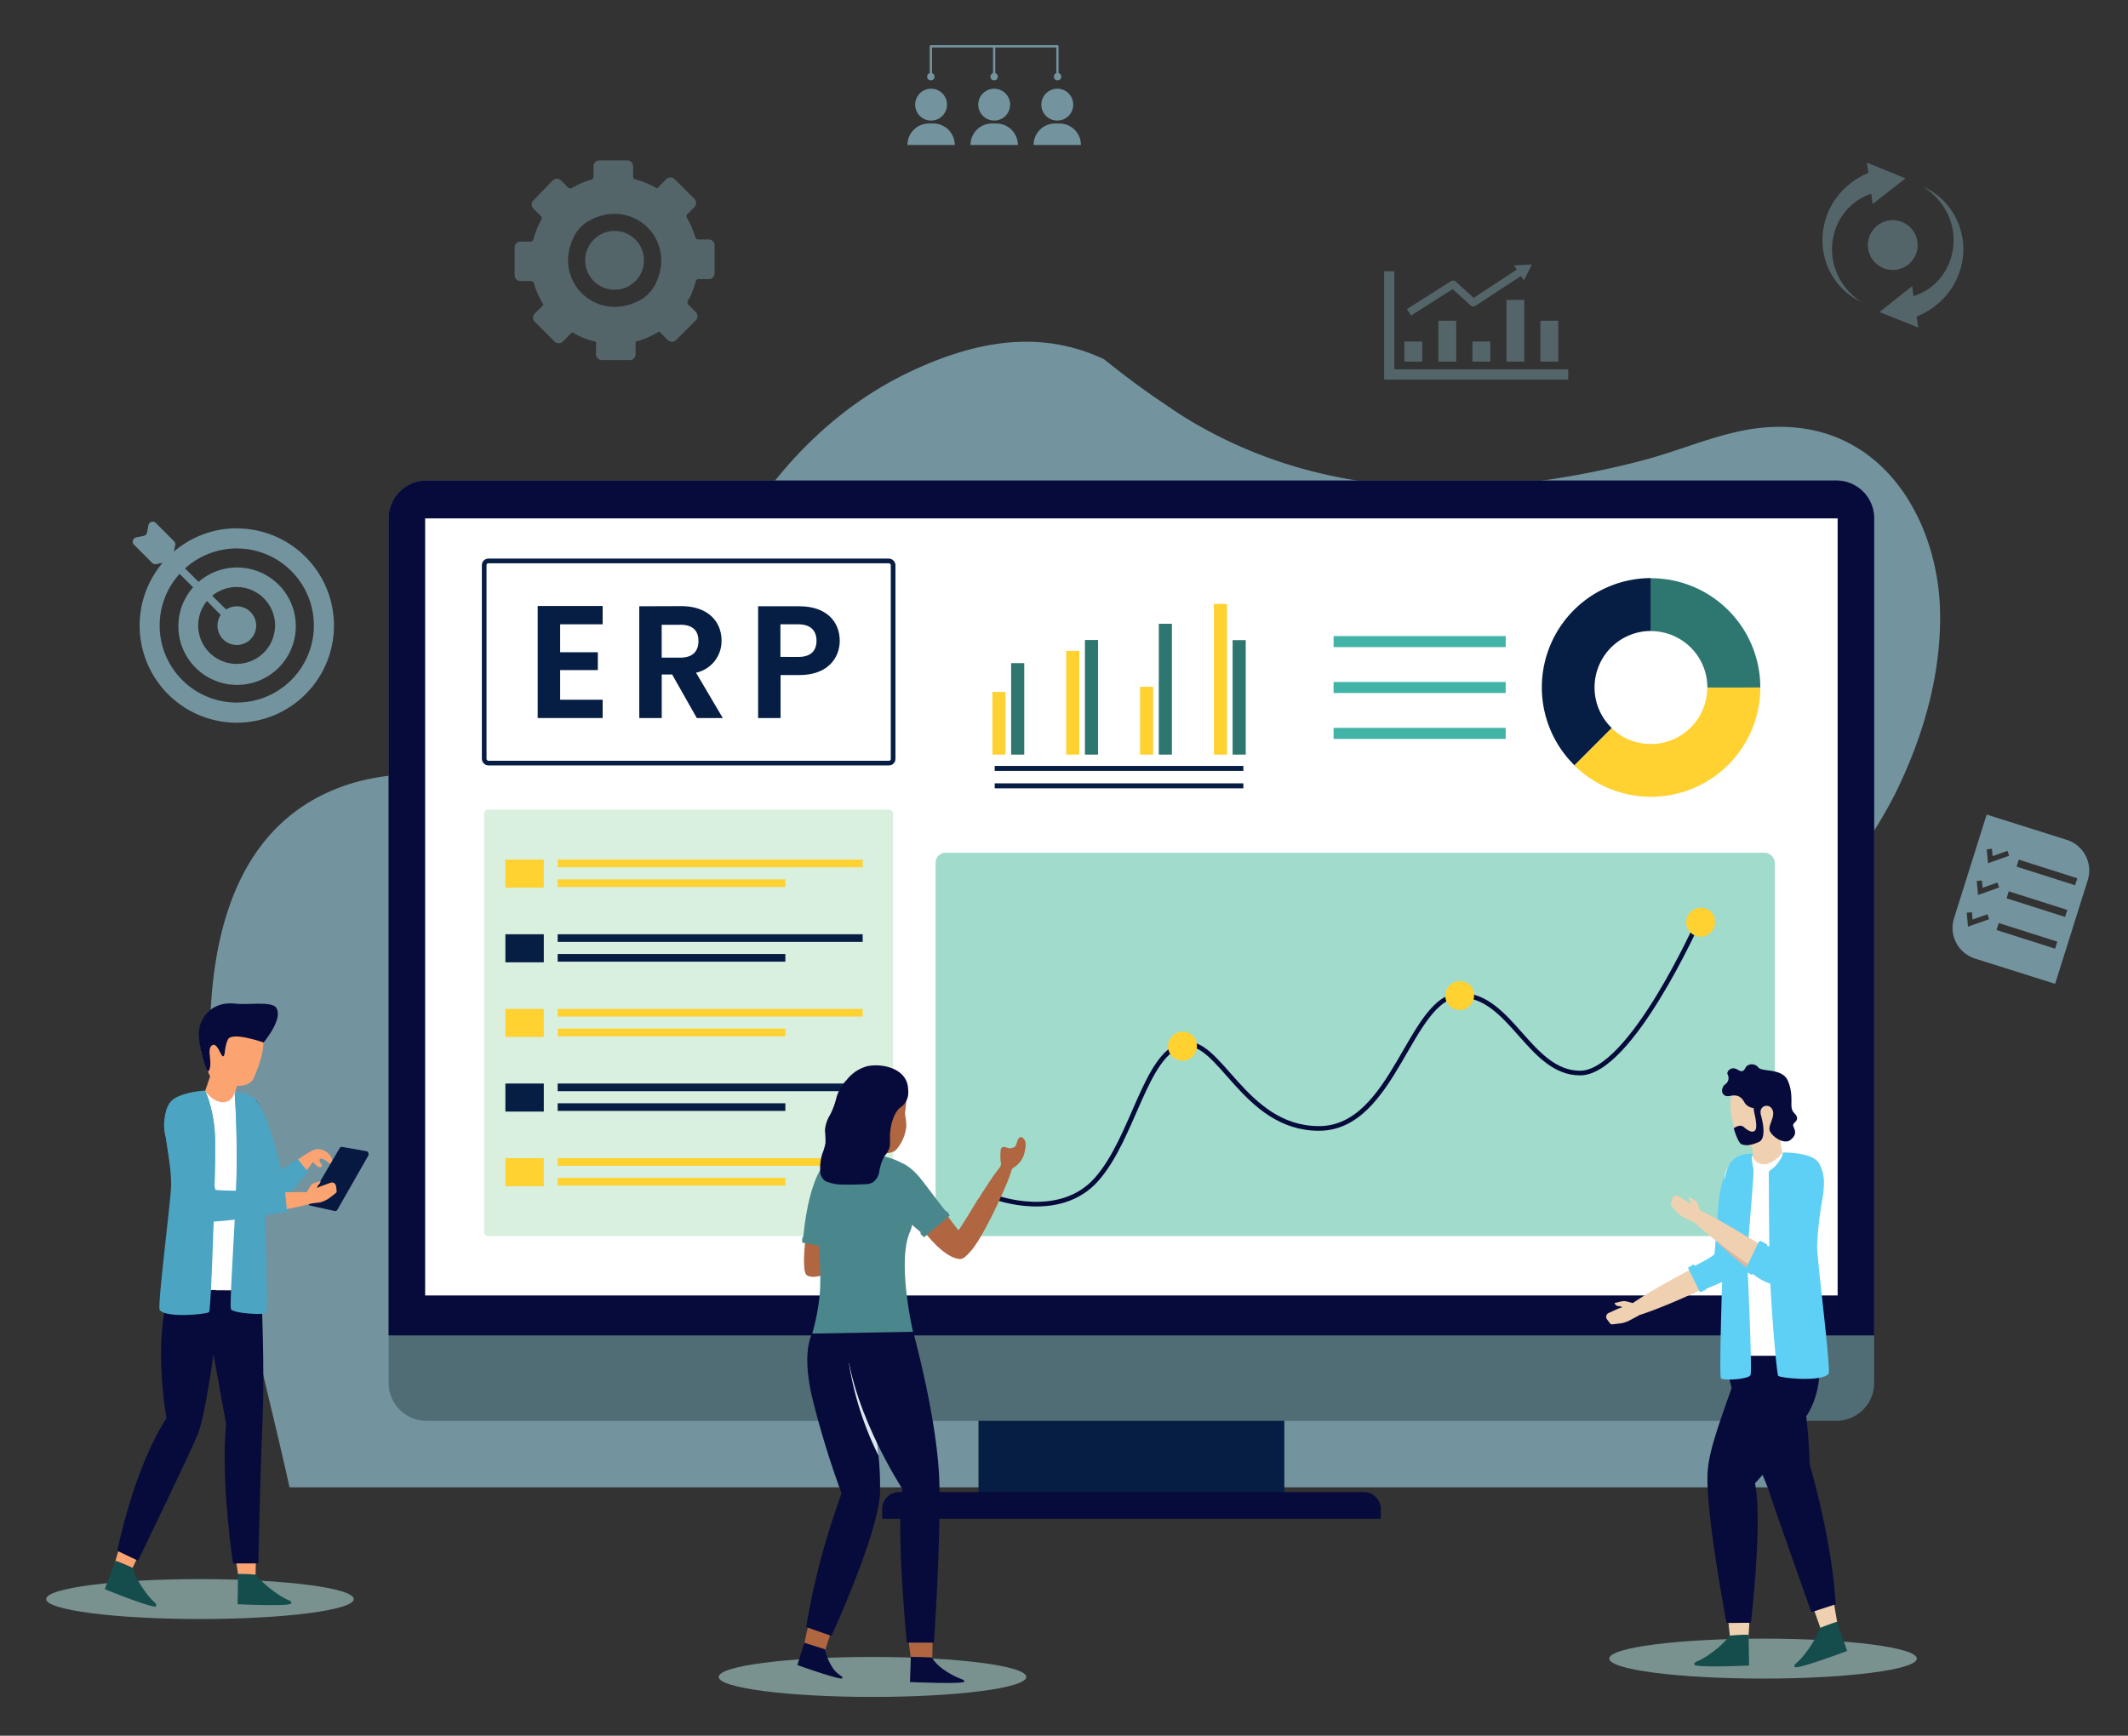 <svg xmlns="http://www.w3.org/2000/svg" xmlns:xlink="http://www.w3.org/1999/xlink" viewBox="0 0 456.64 372.56"><rect x="0" y="0" width="456.64" height="372.56" fill="#333333" stroke="none"/><defs><style>.b0009ebe-be31-4b3a-8f35-62d84ecceb22{isolation:isolate;}.a603171b-a4ce-4e83-9ee6-6ac053afdf70,.f7cd5108-ac86-42e2-ba1f-a096de9c4920{fill:#a8e3f7;}.a603171b-a4ce-4e83-9ee6-6ac053afdf70,.aa1e4604-1b17-4f6e-a9d5-0e3b3290f281{opacity:0.55;}.ae915fc6-7014-4f75-a3d7-856c6de8d988{fill:#b5e3df;opacity:0.54;}.aa215b86-3ab1-4cdf-814a-1fb9841ef433,.ae915fc6-7014-4f75-a3d7-856c6de8d988{mix-blend-mode:multiply;}.e8dec7c6-6766-475a-97ab-19e8cc1f0506{fill:#fca372;}.ab04c473-9dc0-4d5f-ab5a-80994e14859f{fill:#e0b59d;}.bdcf31bb-f7f7-41d0-bcce-86a60b4e2643{fill:url(#b92e5289-a0dc-45dc-9722-99c450697f50);}.eac6fbf1-3d38-433d-a1c2-61637e5d7203{fill:#4aa4c2;}.ae3c925e-9ff1-409e-8f72-593760d168a0{fill:#070b3b;}.e4335879-4153-45d6-b394-86da5893d1e1{fill:#144d4c;}.a1f8ed83-45f5-411f-bcb6-55e5d3cfc1d4{fill:#fff;}.b9f4b980-eca2-4cf2-8833-8535b9188d5a{fill:#061e43;}.b1f815d8-6202-4c8b-9ca3-d0ba9ae05394{fill:#071841;}.e8f74090-357c-4d3d-8298-3a589d2b620a{opacity:0.51;}.a609f24a-5e6c-4a5b-b53c-4768cb5b55d7{fill:#506c75;}.a07e4090-bc9f-4cb0-997b-dcb07074bd51,.ab2d905f-66c5-4e92-a434-b932eddfec38{fill:none;stroke-miterlimit:10;}.a07e4090-bc9f-4cb0-997b-dcb07074bd51{stroke:#061e43;}.a2142477-58a2-477f-bfbb-5616bcb98cbb{fill:#d8f0dd;}.af2b3d89-0560-4306-9eb7-67eeba6654e9{fill:#a1dbcc;}.ab2d905f-66c5-4e92-a434-b932eddfec38{stroke:#070b3b;}.a4cbad6b-9d5e-4f26-97ba-8bb110987273{fill:#ffd131;}.f2c1957a-f317-49f8-8c18-6523bb1f3870{fill:#2d7770;}.a16e3323-dbda-463c-ae06-f04d267e0c1a{fill:#41b3a7;}.a91d7444-8c49-47dd-a434-87e9734d3c9a{fill:#efd0b1;}.e9484778-bee9-4465-a47f-4b2c1b2d707b{fill:url(#ec28afa6-4c7a-4058-b7a8-424447265c7a);}.af7671dd-f673-479f-82b6-d3948db57db1{fill:#5ecff5;}.e300c14f-0fa3-4682-95e9-be6dd99540b1{fill:#af6641;}.eae27209-0de2-4a93-982d-e9fd31d758ff{fill:#4a878c;}.aa215b86-3ab1-4cdf-814a-1fb9841ef433{fill:#dce8ef;}</style><linearGradient id="b92e5289-a0dc-45dc-9722-99c450697f50" x1="361.67" y1="-827.68" x2="361.67" y2="-797.98" gradientTransform="matrix(-0.37, -0.93, -0.93, 0.37, -580.47, 881.58)" gradientUnits="userSpaceOnUse"><stop offset="0.04" stop-color="#214f95"/><stop offset="1" stop-color="#14408f"/></linearGradient><linearGradient id="ec28afa6-4c7a-4058-b7a8-424447265c7a" x1="77.94" y1="-2495.96" x2="77.94" y2="-2465.7" gradientTransform="translate(2811.88 778.49) rotate(-79.74)" xlink:href="#b92e5289-a0dc-45dc-9722-99c450697f50"/></defs><g class="b0009ebe-be31-4b3a-8f35-62d84ecceb22"><g id="e7646154-9a61-43e8-8da3-c869813531fc" data-name="obj"><path class="a603171b-a4ce-4e83-9ee6-6ac053afdf70" d="M391.44,197.26c-4.18,10.17-4.65,22.43-3.19,33.2,1.43,10.51,4.32,20.74,5.17,31.36a101.55,101.55,0,0,1-1.77,30.36,88.72,88.72,0,0,1-9.84,25.07c-.39.68-.79,1.37-1.2,2H62.13c-2-9.06-4.22-18.08-6.35-27.11-4.35-18.41-8.4-36.87-10.09-55.75-2.21-24.86.21-57.84,28-67.66,14-5,29.51-1,43.58-6,22.35-7.87,30.5-31.76,42.15-50,9-14,20.7-25.78,36-33,13.26-6.27,23.89-7.47,32.92-5.53a39.4,39.4,0,0,1,8.54,2.89c3.83,3.07,7.8,6.09,11.91,8.86,1.82,1.22,3.61,2.49,5.48,3.65a98.23,98.23,0,0,0,20.79,9.66c16.57,5.46,34.28,6.36,51.55,4.46a190.57,190.57,0,0,0,25-4.67c7.45-1.85,14.52-5,22.07-6.57,7.2-1.49,14.89-1.17,21.63,1.92,14,6.4,20.77,22.49,21,37,.24,12.76-3.24,25.39-8.64,36.9C403.05,178.4,395.67,187,391.44,197.26Z"/><path class="ae915fc6-7014-4f75-a3d7-856c6de8d988" d="M75.91,343.23c0,2.36-14.77,4.28-33,4.28s-33-1.92-33-4.28,14.78-4.29,33-4.29S75.91,340.86,75.91,343.23Z"/><ellipse class="ae915fc6-7014-4f75-a3d7-856c6de8d988" cx="187.23" cy="359.94" rx="33" ry="4.29"/><path class="ae915fc6-7014-4f75-a3d7-856c6de8d988" d="M411.33,356c0,2.37-14.78,4.29-33,4.29s-33-1.92-33-4.29,14.77-4.28,33-4.28S411.33,353.63,411.33,356Z"/><path class="e8dec7c6-6766-475a-97ab-19e8cc1f0506" d="M57.27,255.18a1.45,1.45,0,0,1,.49-1c2.29-2,8.23-7.7,9.86-6.94,1.81.84-7.31,10.43-8.35,10.19S57,257.27,57.27,255.18Z"/><path class="e8dec7c6-6766-475a-97ab-19e8cc1f0506" d="M65.46,248s1.82-1.7,3.34-1.28a3.33,3.33,0,0,1,2.42,2c.15.5-.09,1.37-.41,1.06s-2.07-1.63-2.24-.88,1,1.06.31,1.58-2.45-2-2.45-2Z"/><path class="ab04c473-9dc0-4d5f-ab5a-80994e14859f" d="M49.2,235.86a2.84,2.84,0,0,0-.61,3c1.58,4.62,7.15,20,10.64,19.1,4.11-1.08-1.64-14.45-3.8-18.11C53.64,236.77,51.09,234,49.2,235.86Z"/><path class="bdcf31bb-f7f7-41d0-bcce-86a60b4e2643" d="M47.11,240.83l.66,1.28L53.36,253l2.49-1.31,0,0,3.91-2A62.05,62.05,0,0,0,57.45,242c-1.1-3.17-1.72-5.45-2.84-6-.06,0-3.53-1.23-3.58-1.24a3.33,3.33,0,0,0-.44-.19l-1.26,2.28Z"/><path class="eac6fbf1-3d38-433d-a1c2-61637e5d7203" d="M66.14,251.57s-.87,1.11-2.19,2.53a28.6,28.6,0,0,1-5.5,4.79c-1.5.91-3,1.39-4.11.92-2.1-.85-3.84-7.37-3.84-7.37l4.67-15.79s2.06,1.25,5.17,14.48l3.51-2.36Z"/><path class="eac6fbf1-3d38-433d-a1c2-61637e5d7203" d="M64,254.1a28.6,28.6,0,0,1-5.5,4.79L56,258.73s-2-5.61-2-5.81,2.71-8.8,2.71-8.8.13,11.62,2,11.71C61.37,256,63,254.61,64,254.1Z"/><path class="e8dec7c6-6766-475a-97ab-19e8cc1f0506" d="M43.09,222.61c-.74,2.87,2,8.42,2,8.42l-1,2.94-.65,2.81,4,3.5L49.94,236l.94-2.95s2.81.31,3.65-1.82,4.72-10.44-1.3-13.12S43.83,219.74,43.09,222.61Z"/><path class="ae3c925e-9ff1-409e-8f72-593760d168a0" d="M56.57,223.77s-6.87-2.46-7.69-.61-.49,3.5-1,3.57-1.26-3.23-2.44-2.31.37,3.79-.68,5.51c-.39.63-2.57-6.15-2-9.14s3.19-6,8-5.34c1.82.26,7.31-.53,8.39.7C60.87,218.16,57.51,222.59,56.57,223.77Z"/><path class="ab04c473-9dc0-4d5f-ab5a-80994e14859f" d="M41.52,276.17a4.17,4.17,0,0,0-5,3.31,27.93,27.93,0,0,0-.43,7.63c.55,8.11-.93,17.7,1.89,19.25s6-3.14,7-11.05c.84-7.15,3.42-15.65,1.57-17.19A15.52,15.52,0,0,0,41.52,276.17Z"/><path class="ab04c473-9dc0-4d5f-ab5a-80994e14859f" d="M49.71,275.49a4.17,4.17,0,0,0-4.38,4.05,28.07,28.07,0,0,0,.79,7.6c1.84,7.92,1.91,17.63,4.93,18.71s5.19-4.21,4.84-12.16c-.32-7.19,1.15-15.86-.91-17.07A15.23,15.23,0,0,0,49.71,275.49Z"/><path class="ab04c473-9dc0-4d5f-ab5a-80994e14859f" d="M40.48,303.84c-4.31-6.07-13.72,22.55-14.84,30.77s2.76,2.46,8.11-9.45S42.17,306.22,40.48,303.84Z"/><path class="ab04c473-9dc0-4d5f-ab5a-80994e14859f" d="M53.23,302.8c-6.33-3.9-3.83,26.12-1.65,34.12s3.5,1.19,3.78-11.86S55.72,304.34,53.23,302.8Z"/><polygon class="e8dec7c6-6766-475a-97ab-19e8cc1f0506" points="51.08 337.89 50.52 334.02 54.93 334.2 54.84 338.04 51.08 337.89"/><polygon class="e8dec7c6-6766-475a-97ab-19e8cc1f0506" points="24.45 336.17 25.53 332.41 29.47 334.39 27.81 337.85 24.45 336.17"/><path class="ae3c925e-9ff1-409e-8f72-593760d168a0" d="M25.17,332.87,29.62,335s11.19-23.12,12.81-27.13,3.37-17.21,3.37-17.21l2.72,15C47.29,317.72,50,335.57,50,335.57h5.43s.42-19.54.92-31c.45-10.67-.18-25.28-.28-27.3v-.08c0-.11,0-.16,0-.16L38,276.9H36.48c-.07.19-.14.39-.2.6-3.51,10.5-.56,26.91-.56,26.91C28.68,315.18,25.17,332.87,25.17,332.87Z"/><path class="e4335879-4153-45d6-b394-86da5893d1e1" d="M28.47,336.54a17.8,17.8,0,0,0,2.43,4.73c2,2.9,2.79,2.7,2.59,3.47s-11-3.64-11-3.64L24.79,335A31.68,31.68,0,0,1,28.47,336.54Z"/><path class="e4335879-4153-45d6-b394-86da5893d1e1" d="M54.84,338a24.32,24.32,0,0,0,4.09,3.69c2.81,2.09,3.53,1.62,3.61,2.41s-11.56.23-11.56.23l.1-6.48A27.88,27.88,0,0,1,54.84,338Z"/><path class="a1f8ed83-45f5-411f-bcb6-55e5d3cfc1d4" d="M36.48,276.88l19.56,0s.13-6,.24-13.28c0-1,0-2,0-3v-1c0-2.07,0-4.15,0-6.16,0-1.3,0-2.56,0-3.77,0-4.81,0-8.76-.19-10.26a5.14,5.14,0,0,0-1.58-3.33,1.53,1.53,0,0,0-.16-.13,6.2,6.2,0,0,0-2.23-1.18,6.55,6.55,0,0,0-1.85-.3,2.45,2.45,0,0,1-2.3,2.13c-2.28,0-3.9-2.35-3.9-2.35a16.94,16.94,0,0,0-2.78.27,8.14,8.14,0,0,0-2.13.67,19.69,19.69,0,0,0-2.34,1.37c-1.15,1.2.11,10.5.23,18v.08c.06,3.45.15,6.36.2,7.6C37.51,266.14,36.48,276.88,36.48,276.88Z"/><path class="eac6fbf1-3d38-433d-a1c2-61637e5d7203" d="M49.56,281c.42.91,7.06,1.3,7.55.81s-.48-27.41-.48-27.41c.61-10-.1-15-1-17a4.42,4.42,0,0,0-2.5-2.48,6.66,6.66,0,0,0-2.78-.44s.51,6.61.43,15.63c0,2-.09,4.45-.2,7.07C50.2,266.37,49.24,280.26,49.56,281Z"/><path class="eac6fbf1-3d38-433d-a1c2-61637e5d7203" d="M46,256.08c0,1.19-.06,2.47-.09,3.8,0,1-.06,2.11-.1,3.19-.27,8.75-.69,18.3-.94,18.55-.47.47-9.09,1.34-10.59-.41-.59-.69,2.45-24,2.45-27a40.23,40.23,0,0,0-.44-5.24c-.21-1.58-.48-3.21-.72-4.83a10.14,10.14,0,0,1,.61-7c1.2-2.7,7.82-3.06,7.82-3.06l0,0a27.75,27.75,0,0,1,2.14,11.36C46.2,247.24,46.14,251.35,46,256.08Z"/><path class="eac6fbf1-3d38-433d-a1c2-61637e5d7203" d="M45.94,259.88c0,1-.06,2.11-.1,3.19a16.27,16.27,0,0,1-4-.46c-2.3-.59-4.46-8.91-5.5-13.65-.21-1.58-.48-3.21-.72-4.83a11.74,11.74,0,0,1,.13-5.75Z"/><path class="eac6fbf1-3d38-433d-a1c2-61637e5d7203" d="M50.82,250.09c0,2-.09,4.45-.2,7.07L52.49,243l-.89-1.16.74-.89-2-6.52S50.9,241.07,50.82,250.09Z"/><path class="eac6fbf1-3d38-433d-a1c2-61637e5d7203" d="M44.08,241.45l1.19.5-.73,1.74s1.61,8.68,1.46,12.56l0-.17c.11-4.73.17-8.84.16-10.59,0-6.84-1.9-10.87-2.14-11.35l0,0Z"/><path class="b9f4b980-eca2-4cf2-8833-8535b9188d5a" d="M79,247.87l-6.62,11.59a.52.52,0,0,1-.57.26l-5.23-1.16a.53.53,0,0,1-.34-.78l6.65-11.36a.53.53,0,0,1,.55-.25l5.19.92A.53.53,0,0,1,79,247.87Z"/><path class="b1f815d8-6202-4c8b-9ca3-d0ba9ae05394" d="M79,248.09l-6.61,11.59a.54.54,0,0,1-.58.25l-5.23-1.15a.54.54,0,0,1-.34-.79l6.66-11.35a.52.52,0,0,1,.54-.25l5.19.92A.53.53,0,0,1,79,248.09Z"/><path class="ab04c473-9dc0-4d5f-ab5a-80994e14859f" d="M38.1,252.27s2.15,8.19,4.74,9.17c4.35,1.65,19.95-2.24,19.95-2.24L62.27,256S46.05,256,46,256s-1.75-5.13-1.75-5.13Z"/><path class="e8dec7c6-6766-475a-97ab-19e8cc1f0506" d="M43.28,257.86a1.91,1.91,0,0,1,1.23-.63c3.93-.43,23.8-2.5,24.95-.49,1.26,2.24-25.3,5.56-26.2,4.54S41.46,259.88,43.28,257.86Z"/><path class="eac6fbf1-3d38-433d-a1c2-61637e5d7203" d="M35.61,238.68a4.46,4.46,0,0,1,1.94-2.89c.86-.6,2.67-1.28,3.81.14,1.64,2,4.6,19.12,4.88,19.44s14.91.24,14.91.24l.44,4.47s-14.48,2.64-18.75,2.08c-3.22-.42-5-9.75-5-9.75C35.82,244.2,35.26,240.82,35.61,238.68Z"/><path class="e8dec7c6-6766-475a-97ab-19e8cc1f0506" d="M65.88,256.32l-.11-.34h0l.72-1.22a2.21,2.21,0,0,1,.76-.76l1.54-.48a1,1,0,0,1-.38.71A2.39,2.39,0,0,0,68,255l.82-.37,2.1-.76a.89.89,0,0,1,1.19.72l.13,1a.54.54,0,0,1-.2.5l-1.19.93a6.19,6.19,0,0,1-2.1,1.05l-2.21.27Z"/><g class="e8f74090-357c-4d3d-8298-3a589d2b620a"><path class="a603171b-a4ce-4e83-9ee6-6ac053afdf70" d="M110.43,53.08v6a1.25,1.25,0,0,0,1.25,1.25h2.26a.65.65,0,0,1,.63.49,17.92,17.92,0,0,0,2.06,4.59h0l-1.89,1.89a1.25,1.25,0,0,0,0,1.77L119,73.31a1.25,1.25,0,0,0,1.77,0l2-2h0a17.52,17.52,0,0,0,5.12,2.06h0v2.67a1.25,1.25,0,0,0,1.25,1.25h6a1.25,1.25,0,0,0,1.25-1.25V73.32h0a18,18,0,0,0,5.07-2.18h0L143.3,73a1.25,1.25,0,0,0,1.77,0l4.24-4.24a1.25,1.25,0,0,0,0-1.77l-1.6-1.6a.66.66,0,0,1-.1-.8,17.34,17.34,0,0,0,1.68-4.18.65.65,0,0,1,.64-.51h2.16a1.25,1.25,0,0,0,1.25-1.25v-6a1.25,1.25,0,0,0-1.25-1.25h-2.27a.65.65,0,0,1-.63-.49,17.55,17.55,0,0,0-1.78-4.14.66.66,0,0,1,.1-.81L149,44.46a1.25,1.25,0,0,0,0-1.77l-4.24-4.24a1.25,1.25,0,0,0-1.77,0l-2,2h0a17.51,17.51,0,0,0-4.63-1.93.67.67,0,0,1-.5-.64V35.68a1.25,1.25,0,0,0-1.25-1.25h-6a1.25,1.25,0,0,0-1.25,1.25v2.26a.65.65,0,0,1-.49.63,17.62,17.62,0,0,0-4.15,1.78.65.65,0,0,1-.81-.1l-1.52-1.52a1.25,1.25,0,0,0-1.77,0L114.46,43a1.25,1.25,0,0,0,0,1.77l1.6,1.6a.66.66,0,0,1,.1.8,17.34,17.34,0,0,0-1.68,4.18.67.67,0,0,1-.64.51h-2.16A1.25,1.25,0,0,0,110.43,53.08Zm12.84-2.5a8,8,0,0,1,3.25-3.27c9.45-5.07,19,4.43,14,13.9a8,8,0,0,1-3.27,3.27C127.77,69.48,118.29,60,123.27,50.58Z"/><circle class="a603171b-a4ce-4e83-9ee6-6ac053afdf70" cx="131.88" cy="55.88" r="6.31"/></g><g class="e8f74090-357c-4d3d-8298-3a589d2b620a"><polygon class="a603171b-a4ce-4e83-9ee6-6ac053afdf70" points="299.21 79.28 299.21 58.23 297.02 58.23 297.02 81.47 336.52 81.47 336.52 79.28 299.21 79.28"/><rect class="a603171b-a4ce-4e83-9ee6-6ac053afdf70" x="301.36" y="73.31" width="3.83" height="4.31"/><rect class="a603171b-a4ce-4e83-9ee6-6ac053afdf70" x="308.66" y="68.84" width="3.83" height="8.78"/><rect class="a603171b-a4ce-4e83-9ee6-6ac053afdf70" x="315.96" y="73.31" width="3.83" height="4.31"/><rect class="a603171b-a4ce-4e83-9ee6-6ac053afdf70" x="323.26" y="64.37" width="3.83" height="13.25"/><rect class="a603171b-a4ce-4e83-9ee6-6ac053afdf70" x="330.55" y="68.84" width="3.83" height="8.78"/><path class="a603171b-a4ce-4e83-9ee6-6ac053afdf70" d="M311.72,62.06l3.88,3.51a.81.81,0,0,0,1,.08l9.79-6.41.62.94.86-1.71.86-1.71-1.91.11-1.91.11.58.88-9.26,6.07-3.87-3.5a.82.82,0,0,0-1-.09l-9.44,6,.87,1.39Z"/></g><g class="aa1e4604-1b17-4f6e-a9d5-0e3b3290f281"><circle class="f7cd5108-ac86-42e2-ba1f-a096de9c4920" cx="213.34" cy="22.46" r="3.42"/><path class="f7cd5108-ac86-42e2-ba1f-a096de9c4920" d="M218.42,31.12H208.26a4.6,4.6,0,0,1,4.61-4.61h.94a4.61,4.61,0,0,1,4.61,4.61Z"/><circle class="f7cd5108-ac86-42e2-ba1f-a096de9c4920" cx="226.88" cy="22.46" r="3.42"/><path class="f7cd5108-ac86-42e2-ba1f-a096de9c4920" d="M232,31.12H221.8a4.6,4.6,0,0,1,4.6-4.61h.95a4.6,4.6,0,0,1,4.6,4.61Z"/><circle class="f7cd5108-ac86-42e2-ba1f-a096de9c4920" cx="199.8" cy="22.46" r="3.42"/><path class="f7cd5108-ac86-42e2-ba1f-a096de9c4920" d="M204.88,31.12H194.73a4.6,4.6,0,0,1,4.6-4.61h.95a4.6,4.6,0,0,1,4.6,4.61Z"/><path class="f7cd5108-ac86-42e2-ba1f-a096de9c4920" d="M226.92,16.17a.25.25,0,0,1-.25-.24V10.19H200v5.74a.25.25,0,0,1-.49,0v-6a.24.24,0,0,1,.24-.24h27.16a.24.24,0,0,1,.24.24v6A.24.24,0,0,1,226.92,16.17Z"/><path class="f7cd5108-ac86-42e2-ba1f-a096de9c4920" d="M213.34,16.17a.25.25,0,0,1-.25-.24v-6a.25.25,0,0,1,.25-.24.24.24,0,0,1,.24.24v6A.24.24,0,0,1,213.34,16.17Z"/><circle class="f7cd5108-ac86-42e2-ba1f-a096de9c4920" cx="226.94" cy="16.46" r="0.79"/><circle class="f7cd5108-ac86-42e2-ba1f-a096de9c4920" cx="213.33" cy="16.46" r="0.79"/><circle class="f7cd5108-ac86-42e2-ba1f-a096de9c4920" cx="199.74" cy="16.46" r="0.79"/></g><path class="a603171b-a4ce-4e83-9ee6-6ac053afdf70" d="M443.48,180.26l-17.17-5.42-7,22.25a6.9,6.9,0,0,0,4.51,8.66L441,211.17l7-22.25A6.9,6.9,0,0,0,443.48,180.26ZM422.31,198.9l-.28-3,1.12-.1.14,1.57,3.19-1.13.37,1.06Zm2.15-6.8-.28-3,1.11-.11.15,1.57,3.18-1.13.38,1.06Zm2.14-6.81-.27-3,1.11-.1.15,1.57,3.18-1.13.37,1.05ZM441,203.62l-12.57-4,.47-1.51,12.57,4Zm2.14-6.81-12.56-4,.47-1.5,12.57,4Zm2.15-6.8-12.56-4,.47-1.5,12.57,4Z"/><g class="e8f74090-357c-4d3d-8298-3a589d2b620a"><path class="a603171b-a4ce-4e83-9ee6-6ac053afdf70" d="M397.21,44.12a12.21,12.21,0,0,1,4.33-2.54l.3,2.2,7.07-5.5-8.3-3.38.31,2.22a16.19,16.19,0,0,0-6.27,4.59,15.33,15.33,0,0,0-3.52,8.59A14.78,14.78,0,0,0,393.07,59a14.39,14.39,0,0,0,6.32,5.81,14,14,0,0,1-5.28-6.33,13,13,0,0,1-.66-7.85A12.38,12.38,0,0,1,397.21,44.12Z"/><path class="a603171b-a4ce-4e83-9ee6-6ac053afdf70" d="M419.2,45.88A14.47,14.47,0,0,0,412.54,40a13.92,13.92,0,0,1,5.62,6.42,13,13,0,0,1,.7,8.13,12.5,12.5,0,0,1-4,6.67,12.2,12.2,0,0,1-4.24,2.34l-.31-2.13-7,5.55,8.32,3.32-.35-2.37a16.21,16.21,0,0,0,6.09-4.22,15.46,15.46,0,0,0,3.87-8.8A14.83,14.83,0,0,0,419.2,45.88Z"/><path class="a603171b-a4ce-4e83-9ee6-6ac053afdf70" d="M411.5,52.6a5.34,5.34,0,1,1-5.34-5.34A5.34,5.34,0,0,1,411.5,52.6Z"/></g><rect class="b9f4b980-eca2-4cf2-8833-8535b9188d5a" x="209.97" y="303.6" width="65.63" height="18.43"/><path class="a609f24a-5e6c-4a5b-b53c-4768cb5b55d7" d="M402.17,111.26V296.85a8.13,8.13,0,0,1-8.12,8.12H91.52a8.13,8.13,0,0,1-8.12-8.12V111.26a8.11,8.11,0,0,1,8.11-8.12H394.06A8.1,8.1,0,0,1,402.17,111.26Z"/><path class="ae3c925e-9ff1-409e-8f72-593760d168a0" d="M402.17,111.26V286.63H83.39V111.26a8.12,8.12,0,0,1,8.11-8.12H394.06A8.1,8.1,0,0,1,402.17,111.26Z"/><rect class="a1f8ed83-45f5-411f-bcb6-55e5d3cfc1d4" x="91.23" y="111.27" width="303.1" height="166.79"/><path class="ae3c925e-9ff1-409e-8f72-593760d168a0" d="M192.92,320.26h99.73a3.65,3.65,0,0,1,3.65,3.65V326a0,0,0,0,1,0,0h-107a0,0,0,0,1,0,0v-2.11A3.65,3.65,0,0,1,192.92,320.26Z"/><rect class="a07e4090-bc9f-4cb0-997b-dcb07074bd51" x="103.9" y="120.4" width="87.75" height="43.39" rx="0.89"/><path class="b9f4b980-eca2-4cf2-8833-8535b9188d5a" d="M129.32,134H120.2v6h8.09v3.83H120.2v6.36h9.12v3.93H115.38V130.07h13.94Z"/><path class="b9f4b980-eca2-4cf2-8833-8535b9188d5a" d="M146.16,130.1c5.78,0,8.67,3.34,8.67,7.37a6.94,6.94,0,0,1-5.47,6.92l5.75,9.74h-5.58l-5.3-9.36H142v9.36h-4.82v-24Zm-.17,4h-4v7.06h4c2.68,0,3.89-1.41,3.89-3.58S148.67,134.09,146,134.09Z"/><path class="b9f4b980-eca2-4cf2-8833-8535b9188d5a" d="M171.5,144.9h-4v9.23h-4.82v-24h8.85c5.78,0,8.67,3.27,8.67,7.44C180.17,141.18,177.69,144.9,171.5,144.9Zm-.21-3.89c2.72,0,3.92-1.34,3.92-3.47S174,134,171.29,134h-3.82v7Z"/><rect class="a2142477-58a2-477f-bfbb-5616bcb98cbb" x="103.9" y="173.79" width="87.75" height="91.52" rx="0.82"/><rect class="af2b3d89-0560-4306-9eb7-67eeba6654e9" x="200.76" y="183.03" width="180.09" height="82.29" rx="2.13"/><path class="ab2d905f-66c5-4e92-a434-b932eddfec38" d="M213.62,257s13.73,5.14,21.69-3.86,10.48-27,18.44-28.93,13,18,29.28,18,19.52-28.61,30.37-28.61,14.82,16.72,25.67,16.72,25.31-32.47,25.31-32.47"/><path class="a4cbad6b-9d5e-4f26-97ba-8bb110987273" d="M368,197.6a3.09,3.09,0,1,1-3.07-2.73A2.91,2.91,0,0,1,368,197.6Z"/><path class="a4cbad6b-9d5e-4f26-97ba-8bb110987273" d="M316.29,213.35a3.09,3.09,0,1,1-3.07-2.73A2.91,2.91,0,0,1,316.29,213.35Z"/><path class="a4cbad6b-9d5e-4f26-97ba-8bb110987273" d="M256.82,224.2a3.1,3.1,0,1,1-3.07-2.73A2.92,2.92,0,0,1,256.82,224.2Z"/><path class="b9f4b980-eca2-4cf2-8833-8535b9188d5a" d="M342.17,147.57a12.06,12.06,0,0,0,3.7,8.7l-8,8a23.46,23.46,0,0,1,16.44-40.19v11.35A12.11,12.11,0,0,0,342.17,147.57Z"/><path class="f2c1957a-f317-49f8-8c18-6523bb1f3870" d="M377.74,147.57H366.38a12.11,12.11,0,0,0-12.1-12.11V124.11A23.46,23.46,0,0,1,377.74,147.57Z"/><path class="a4cbad6b-9d5e-4f26-97ba-8bb110987273" d="M377.74,147.57a23.46,23.46,0,0,1-39.9,16.73l8-8a12.1,12.1,0,0,0,20.51-8.7Z"/><rect class="a16e3323-dbda-463c-ae06-f04d267e0c1a" x="286.17" y="136.53" width="36.93" height="2.37"/><rect class="a16e3323-dbda-463c-ae06-f04d267e0c1a" x="286.17" y="146.38" width="36.93" height="2.37"/><rect class="a16e3323-dbda-463c-ae06-f04d267e0c1a" x="286.17" y="156.23" width="36.93" height="2.37"/><rect class="a4cbad6b-9d5e-4f26-97ba-8bb110987273" x="119.67" y="184.51" width="65.45" height="1.64"/><rect class="a4cbad6b-9d5e-4f26-97ba-8bb110987273" x="119.67" y="188.75" width="48.86" height="1.64"/><rect class="a4cbad6b-9d5e-4f26-97ba-8bb110987273" x="108.45" y="184.51" width="8.24" height="6.02"/><rect class="b9f4b980-eca2-4cf2-8833-8535b9188d5a" x="119.67" y="200.53" width="65.45" height="1.64"/><rect class="b9f4b980-eca2-4cf2-8833-8535b9188d5a" x="119.67" y="204.77" width="48.86" height="1.64"/><rect class="b9f4b980-eca2-4cf2-8833-8535b9188d5a" x="108.45" y="200.53" width="8.24" height="6.02"/><rect class="a4cbad6b-9d5e-4f26-97ba-8bb110987273" x="119.67" y="216.55" width="65.45" height="1.64"/><rect class="a4cbad6b-9d5e-4f26-97ba-8bb110987273" x="119.67" y="220.79" width="48.86" height="1.64"/><rect class="a4cbad6b-9d5e-4f26-97ba-8bb110987273" x="108.45" y="216.55" width="8.24" height="6.02"/><rect class="b9f4b980-eca2-4cf2-8833-8535b9188d5a" x="119.67" y="232.57" width="65.45" height="1.64"/><rect class="b9f4b980-eca2-4cf2-8833-8535b9188d5a" x="119.67" y="236.81" width="48.86" height="1.64"/><rect class="b9f4b980-eca2-4cf2-8833-8535b9188d5a" x="108.45" y="232.57" width="8.24" height="6.02"/><rect class="a4cbad6b-9d5e-4f26-97ba-8bb110987273" x="119.67" y="248.59" width="65.45" height="1.64"/><rect class="a4cbad6b-9d5e-4f26-97ba-8bb110987273" x="119.67" y="252.83" width="48.86" height="1.64"/><rect class="a4cbad6b-9d5e-4f26-97ba-8bb110987273" x="108.45" y="248.59" width="8.24" height="6.02"/><rect class="a4cbad6b-9d5e-4f26-97ba-8bb110987273" x="212.95" y="148.52" width="2.82" height="13.45"/><rect class="f2c1957a-f317-49f8-8c18-6523bb1f3870" x="216.97" y="142.34" width="2.82" height="19.63"/><rect class="a4cbad6b-9d5e-4f26-97ba-8bb110987273" x="228.79" y="139.71" width="2.82" height="22.26"/><rect class="f2c1957a-f317-49f8-8c18-6523bb1f3870" x="232.81" y="137.37" width="2.82" height="24.6"/><rect class="a4cbad6b-9d5e-4f26-97ba-8bb110987273" x="244.63" y="147.42" width="2.82" height="14.55"/><rect class="f2c1957a-f317-49f8-8c18-6523bb1f3870" x="248.66" y="133.89" width="2.82" height="28.08"/><rect class="a4cbad6b-9d5e-4f26-97ba-8bb110987273" x="260.48" y="129.63" width="2.82" height="32.34"/><rect class="f2c1957a-f317-49f8-8c18-6523bb1f3870" x="264.5" y="137.4" width="2.82" height="24.57"/><rect class="b9f4b980-eca2-4cf2-8833-8535b9188d5a" x="213.45" y="164.4" width="53.36" height="1.07"/><rect class="b9f4b980-eca2-4cf2-8833-8535b9188d5a" x="213.45" y="168.14" width="53.36" height="1.07"/><path class="a91d7444-8c49-47dd-a434-87e9734d3c9a" d="M370.34,269.19a2,2,0,0,0-1.41.14c-3.6,1.8-21.75,11-21.61,13.38.15,2.61,24.65-8.59,24.86-10S373,269.91,370.34,269.19Z"/><path class="a91d7444-8c49-47dd-a434-87e9734d3c9a" d="M350.59,280.05l-.16-.33h0l-1.4-.38a2.23,2.23,0,0,0-1.09,0l-1.49.34s.28.69.81.66a2.37,2.37,0,0,1,.87.22l-.87.32-2.06.94a.91.91,0,0,0-.36,1.37l.64.85a.56.56,0,0,0,.51.22l1.52-.18a5.91,5.91,0,0,0,2.28-.72l1.88-1Z"/><path class="ab04c473-9dc0-4d5f-ab5a-80994e14859f" d="M376.42,249.58a2.9,2.9,0,0,1,1.2,2.85c-.67,4.93-3.18,21.42-6.85,21.2-4.32-.26-1.22-14.76.2-18.85C372.16,251.38,374.17,248.14,376.42,249.58Z"/><path class="e9484778-bee9-4465-a47f-4b2c1b2d707b" d="M379.49,254.13l-.4,1.41-3.44,12-2.75-.82h0l-4.31-1.27a61.65,61.65,0,0,1,.83-8c.47-3.38.64-5.79,1.64-6.6.05,0,3.28-1.92,3.34-1.95a2.6,2.6,0,0,1,.4-.27l1.7,2Z"/><path class="af7671dd-f673-479f-82b6-d3948db57db1" d="M362.68,272.23l2.28,4.1.31.56s5.09-1.8,6.82-3.33l.16-.14c1.7-1.72,3.75-7.36,3.75-7.36L371.24,250s-1.92,2.26-2.5,8.69-.67,10-.88,10.52S362.68,272.23,362.68,272.23Z"/><path class="af7671dd-f673-479f-82b6-d3948db57db1" d="M365,276.33l.31.56s5.09-1.8,6.82-3.33l.16-.14-2.53-14.19s-.17,6.87-.31,9.67S369.13,275.37,365,276.33Z"/><path class="a91d7444-8c49-47dd-a434-87e9734d3c9a" d="M384.3,236.73c.26,3-2.26,8.25-2.26,8.25l.57,3.34.14,2.72-4.59,2.84-1.79-4.72-.45-3.13s-2.87-.16-3.36-2.44-3.76-10.43,2.74-12.1S384.06,233.72,384.3,236.73Z"/><path class="ab04c473-9dc0-4d5f-ab5a-80994e14859f" d="M376.13,286.91a4.24,4.24,0,0,1,5.47,2.64,28.22,28.22,0,0,1,1.5,7.64c.58,8.27,3.42,17.74.79,19.7s-6.31-2.55-8.35-10.4c-1.84-7.1-5.86-15.1-4.21-16.9C372.16,288.67,374.26,287.67,376.13,286.91Z"/><path class="ab04c473-9dc0-4d5f-ab5a-80994e14859f" d="M381.18,313c4.91-5.77,11.94,24.11,12.35,32.55s-3,2.25-7.4-10.3S379.25,315.26,381.18,313Z"/><path class="ab04c473-9dc0-4d5f-ab5a-80994e14859f" d="M387.55,316.22s3.45,5.5,6,28l-4.22,1.57-9.81-27.63Z"/><polygon class="a91d7444-8c49-47dd-a434-87e9734d3c9a" points="394.22 348.11 393.55 344.18 389.33 345.75 390.63 349.43 394.22 348.11"/><path class="e4335879-4153-45d6-b394-86da5893d1e1" d="M390.63,349.43a24.1,24.1,0,0,1-2.8,4.87c-2.07,2.91-2.91,2.69-2.74,3.47s11.28-3.41,11.28-3.41l-2.15-6.25A29.16,29.16,0,0,0,390.63,349.43Z"/><path class="ab04c473-9dc0-4d5f-ab5a-80994e14859f" d="M386.9,289.83a4.25,4.25,0,0,1,2.17,5.68,28,28,0,0,1-4.14,6.59c-5.25,6.41-9.69,15.25-12.94,14.87s-3.16-6.18.74-13.28c3.53-6.43,6.41-15,8.85-15.2A15.92,15.92,0,0,1,386.9,289.83Z"/><path class="ab04c473-9dc0-4d5f-ab5a-80994e14859f" d="M370.77,315.59c6.2-4.36,5.5,26.33,3.77,34.61s-3.49,1.42-4.57-11.83S368.34,317.31,370.77,315.59Z"/><path class="ab04c473-9dc0-4d5f-ab5a-80994e14859f" d="M376.37,317.43a14.79,14.79,0,0,0-.79,2.67,126.66,126.66,0,0,1-.18,28l-4.46.56s-5.15-32.29-3.51-35.23S376.37,317.43,376.37,317.43Z"/><polygon class="a91d7444-8c49-47dd-a434-87e9734d3c9a" points="375.16 352.1 375.4 348.12 370.94 348.68 371.36 352.56 375.16 352.1"/><path class="e4335879-4153-45d6-b394-86da5893d1e1" d="M371.17,351.09a18.46,18.46,0,0,1-3.95,3.71c-2.86,2.12-3.6,1.65-3.67,2.45s11.78.24,11.78.24l-.11-6.61A32.32,32.32,0,0,0,371.17,351.09Z"/><path class="ae3c925e-9ff1-409e-8f72-593760d168a0" d="M370.45,290.75c1-4.71,8.73-3.78,8.73-3.78s5.89,1.06,7.68,11.76a116.38,116.38,0,0,1,1.47,15.62s4.76,15.76,5.57,30l-5.21,1.69s-7.58-21.3-9.38-26.83C379.31,319.26,369.43,295.45,370.45,290.75Z"/><path class="ae3c925e-9ff1-409e-8f72-593760d168a0" d="M372.68,294.61c.87-2.72.88-4.59,1.91-5.24,4.05-2.59,15.7,1.6,15.7,1.6s1.16,6.95-2.55,12.82a94.94,94.94,0,0,1-11.14,14.59c1.69,8.16-.88,29.95-.88,29.95l-5.24,0s-4.81-25.34-4-33C367,309.87,370.2,302.32,372.68,294.61Z"/><path class="a1f8ed83-45f5-411f-bcb6-55e5d3cfc1d4" d="M370,263.23c0,1.23,0,2.52,0,3.84,0,.74,0,1.5,0,2.26s0,1.51,0,2.26c0,.58,0,1.17,0,1.75v1.05c0,1,0,2.08,0,3.08.11,7.4.24,13.54.24,13.54l19.94,0s-1.05-11-.9-15c0-1.27.14-4.23.19-7.74v-.09c.13-7.61,1.41-17.08.24-18.3a18.59,18.59,0,0,0-2.38-1.4,8.46,8.46,0,0,0-2.17-.69c-1.46-.27-2.69-.37-2.69-.37s-1.8,2.5-4.12,2.49a2.47,2.47,0,0,1-2.34-2.16,4.73,4.73,0,0,0-1,.09,6.67,6.67,0,0,0-.9.21c-.15,0-.29.09-.45.15a6.16,6.16,0,0,0-1.82,1.05,1.83,1.83,0,0,0-.16.13,5.19,5.19,0,0,0-1.61,3.4C370,254.3,370,258.33,370,263.23Z"/><path class="af7671dd-f673-479f-82b6-d3948db57db1" d="M369.3,295.87c.5.49,5.9.21,6.33-.72.33-.71-.26-14.88-.69-24.26-.08-1.94.95-12.76,1.33-18.85a3.37,3.37,0,0,0,0-.55c0-.73-.25-1.5-.35-2.43a1.75,1.75,0,0,1,.21-1.33,2.65,2.65,0,0,0-.83-.06,4.3,4.3,0,0,0-.46,0h0a6.75,6.75,0,0,0-.76.15c-.24.07-.49.14-.75.24a4.48,4.48,0,0,0-2.55,2.52c-.87,2-1.59,7.08-1,17.25v.06s-.07,2.05-.17,5C369.36,280.91,368.94,295.51,369.3,295.87Z"/><path class="af7671dd-f673-479f-82b6-d3948db57db1" d="M392.37,294.9c-1.52,1.78-10.31.89-10.79.41-.26-.26-1.15-9.9-1.63-18.78,0,0,0-.09,0-.14-.07-1.28-.12-2.54-.17-3.75,0-.26,0-.52,0-.77,0-.76,0-1.5-.06-2.2-.11-4.82-.16-15.88-.16-17.66a1.53,1.53,0,0,1,.05-.41c.23-.65,1.17-.49,2.7-3.08a4.25,4.25,0,0,0,.32-1.1h1.36a17.8,17.8,0,0,1,1.86.18c1.88.28,4,.92,4.64,2.36.9,2,1.16,3.53.62,7.11a76.2,76.2,0,0,0-1.18,10.27C389.88,270.41,393,294.19,392.37,294.9Z"/><path class="af7671dd-f673-479f-82b6-d3948db57db1" d="M379.74,271.86c.05,1.45.12,3,.2,4.53a5.06,5.06,0,0,0,4.24-.08c3.18-1.83,4.84-10.75,4.84-10.75Z"/><path class="af7671dd-f673-479f-82b6-d3948db57db1" d="M382.71,260.13s-1.13,7-2.1,7.28a2.88,2.88,0,0,1-1.65,0l1.87,1.72s2.4-2.07,2.47-2.23S382.71,260.13,382.71,260.13Z"/><path class="af7671dd-f673-479f-82b6-d3948db57db1" d="M379.56,251.6a1.48,1.48,0,0,1,1.32,1.46,14,14,0,0,0,.93-1.18,14.14,14.14,0,0,0,1.94-4.44h-1.17a4.25,4.25,0,0,1-.32,1.1C380.73,251.11,379.79,251,379.56,251.6Z"/><path class="ab04c473-9dc0-4d5f-ab5a-80994e14859f" d="M388.63,265.89s-2.64,8.61-5.28,9.61c-4.43,1.68-15-9.05-15-9.05l2.31-3.47s10.72,6.35,10.77,6.28.92-4.83.92-4.83Z"/><path class="a91d7444-8c49-47dd-a434-87e9734d3c9a" d="M384.18,272a2,2,0,0,0-.82-1.15C380,268.64,363,257.5,361,258.79c-2.19,1.44,19.74,17.1,21,16.59S384.89,274.68,384.18,272Z"/><path class="af7671dd-f673-479f-82b6-d3948db57db1" d="M391.18,252.05a4.55,4.55,0,0,0-2-3c-.88-.61-2.72-1.31-3.88.14-1.67,2.09-3.35,15.36-3.35,15.36a19,19,0,0,1-.77,3.27c-.28.32-2.59-.65-2.59-.65L375.68,273s3.33,3.43,7.68,2.85c1.92-.25,3.5-3.58,4.48-6.29.69-1.92,1.09-3.53,1.09-3.53.3-1.23.56-2.35.8-3.38C391.11,256.68,391.48,253.9,391.18,252.05Z"/><path class="a91d7444-8c49-47dd-a434-87e9734d3c9a" d="M364.69,260.29l.18-.32h0l-.47-1.38a2.21,2.21,0,0,0-.59-.91l-1.44-.8a1,1,0,0,0,.23.78,2.43,2.43,0,0,1,.29.85l-.74-.54-1.93-1.2a.92.92,0,0,0-1.34.47l-.35,1a.55.55,0,0,0,.1.54l1,1.18a6.28,6.28,0,0,0,1.87,1.49l2,.89Z"/><path class="af7671dd-f673-479f-82b6-d3948db57db1" d="M375.07,253.07s.66-2.24,1.19-1.58c0-.73-.25-1.5-.35-2.43a1.75,1.75,0,0,1,.21-1.33,2.65,2.65,0,0,0-.83-.06C374.94,248,374.43,250.67,375.07,253.07Z"/><path class="af7671dd-f673-479f-82b6-d3948db57db1" d="M379.18,267.58l-2.89,5.75a.45.45,0,0,1-.63.18l-.89-.54a.45.45,0,0,1-.17-.58l2.76-5.75a.45.45,0,0,1,.62-.2l1,.54A.45.45,0,0,1,379.18,267.58Z"/><path class="af7671dd-f673-479f-82b6-d3948db57db1" d="M363.6,271.56l2.48,5.05a.21.21,0,0,1-.1.28l-1,.42a.21.21,0,0,1-.27-.1l-2.42-4.94a.2.2,0,0,1,.09-.27l.93-.53A.2.2,0,0,1,363.6,271.56Z"/><path class="ae3c925e-9ff1-409e-8f72-593760d168a0" d="M385.61,239.92c-.13-.88-.8-.87-1.1-1.91s.33-3.37-.88-6.08-5.45-1.8-6.3-2.79a1.76,1.76,0,0,0-2.6-.23c-.41.58-.53,1.51-1.88.68s-2.37.35-2.15,1a1.6,1.6,0,0,1-.53,2.17c-1.07.89-.86,2.9,1.14,2.46s2.64.72,3.15,1.61a2.63,2.63,0,0,0,1.84,1,10.79,10.79,0,0,0,.31,1.75c.17.83.45,2.52.05,3-.53.71-1.56.13-2.44-.65s-2.18.25-2.18.25.88,3.23,1.77,3.47,1.67.3,3.59-.52.59-5.38.39-6.09a3,3,0,0,0,0-.52,1.31,1.31,0,0,1,2.43-.53c.89,1.33-.54,3.08-.53,4.34s3,3.51,4.5,2.36c1.65-1.26.84-2.32.62-3S385.74,240.81,385.61,239.92Z"/><path class="ab04c473-9dc0-4d5f-ab5a-80994e14859f" d="M176,287.67,193.3,287l.75-29.63-1.19-7.45-8-2.94-4.14,1.46a6.58,6.58,0,0,0-5.18,6.43L176.67,275Z"/><path class="ab04c473-9dc0-4d5f-ab5a-80994e14859f" d="M182.93,243.28v6a8.82,8.82,0,0,0,4.2.75c1.59,0,1.94-.75,1.94-.75V247Z"/><path class="e300c14f-0fa3-4682-95e9-be6dd99540b1" d="M194.91,262.68c-.77-1.61-12.83,3.61-16.17,5.21s-6.75,3.54-5.89,5.34,4.51.36,7.85-1.24S195.68,264.29,194.91,262.68Z"/><path class="e300c14f-0fa3-4682-95e9-be6dd99540b1" d="M182.23,238.84c0,.21,0,.41,0,.61s0,.14,0,.21c-.15,3.54,2.12,7.32,5.54,7.84H188c.73.09,3.38.31,4.35-.76a9,9,0,0,0,2.14-5.12,19.62,19.62,0,0,0-.29-2.57c0-.49.27-2,.27-2.71,0-3.15-2.1-6.28-5.87-6.28C182.94,230.08,182.07,235,182.23,238.84Z"/><path class="e300c14f-0fa3-4682-95e9-be6dd99540b1" d="M173.38,273.84c2,.49,5.88-10.57,7.2-15.38s1.5-8.85-.88-9.46-4.15,3-5.29,7.89S171.43,273.34,173.38,273.84Z"/><path class="eae27209-0de2-4a93-982d-e9fd31d758ff" d="M172.33,266s1.26-17.88,7.59-17.49-2.17,19.09-2.17,19.09Z"/><path class="eae27209-0de2-4a93-982d-e9fd31d758ff" d="M172.15,266.72l2.77.49.54.1,1.74.31,2,.36s.36-.91.22-1.14a3.82,3.82,0,0,0-1.19-.42l-.82-.2c-.7-.16-1.5-.33-2.25-.47l-.29-.05a8.79,8.79,0,0,0-2.52-.21.15.15,0,0,0-.07,0C172.09,265.73,172.15,266.72,172.15,266.72Z"/><path class="eae27209-0de2-4a93-982d-e9fd31d758ff" d="M174.85,258.26s0,4.84.05,7.44c0,.73,0,1.29,0,1.51l.54.1,1.74.31a1,1,0,0,1,0-.17c.07-.41.14-.84.2-1.23a10.07,10.07,0,0,0,.15-1.77C177.46,264.05,174.85,258.26,174.85,258.26Z"/><path class="ab04c473-9dc0-4d5f-ab5a-80994e14859f" d="M190,284.24c-1.78.57-3,3.59-2.63,6.56a49.1,49.1,0,0,0,2,9c2.89,9.05,4.73,20.94,7.27,21.16s3.95-6.89,2.21-16.52c-1.58-8.7-2.75-20-4.57-20.77C193.33,283.33,191.53,283.74,190,284.24Z"/><path class="ab04c473-9dc0-4d5f-ab5a-80994e14859f" d="M198.3,319.81c-6.91-2.43-3.78,29.39-1.46,36.19s3.19-4.85,3.61-16.59S201,320.76,198.3,319.81Z"/><polygon class="e300c14f-0fa3-4682-95e9-be6dd99540b1" points="195.45 355.93 194.97 352.17 200.12 352.29 200.06 356.08 195.45 355.93"/><path class="ab04c473-9dc0-4d5f-ab5a-80994e14859f" d="M176.68,286.39c-1.76.6-2.81,3.65-2.32,6.6a49.5,49.5,0,0,0,2.47,9c3.34,9,5.77,20.78,8.33,20.94s3.61-7,1.39-16.52c-2-8.65-3.75-19.92-5.61-20.62C180,285.41,178.21,285.86,176.68,286.39Z"/><path class="ab04c473-9dc0-4d5f-ab5a-80994e14859f" d="M186.77,320.79c-5.64-4.73-13.42,26.33-13.57,33.54s4.48-3.48,8.88-14.36S189,322.65,186.77,320.79Z"/><polygon class="e300c14f-0fa3-4682-95e9-be6dd99540b1" points="172.48 353.31 173.37 349.17 178.17 350.82 176.89 354.69 172.48 353.31"/><path class="ae3c925e-9ff1-409e-8f72-593760d168a0" d="M200.06,355.82s.46,1.35,3.27,3.1,3.54,1.37,3.61,2-11.67.12-11.67.12l.18-5.4S200.06,355.68,200.06,355.82Z"/><path class="ae3c925e-9ff1-409e-8f72-593760d168a0" d="M177,354a12,12,0,0,0,1.42,3.55c1.11,2.05,2.62,2.16,2.32,2.67s-9.64-2.83-9.64-2.83l1.5-4.78Z"/><path class="ae3c925e-9ff1-409e-8f72-593760d168a0" d="M173,349.24l5.41,1.89s9.95-21.56,10.42-30.56a64,64,0,0,0-.31-8.15c-.46-5.32-1.29-11.67-2-16.89-.86-5.91-1.6-10.39-1.6-10.39l-10.62,1.1s-2.33,3.56-.09,13.44a193.14,193.14,0,0,0,6.35,20.78C180.64,320.93,175.82,332.18,173,349.24Z"/><path class="aa215b86-3ab1-4cdf-814a-1fb9841ef433" d="M182.17,292.59a68,68,0,0,0,6.34,19.83c-.46-5.32-1.29-11.67-2-16.89-.2-.69-.3-1.09-.3-1.09Z"/><path class="ae3c925e-9ff1-409e-8f72-593760d168a0" d="M195.79,285.25s5.56,19.86,5.8,33.44-1.18,33.89-1.18,33.89H194.6s-2.41-24-.94-32.95c0,0-12.32-18.83-12.2-34.37"/><path class="eae27209-0de2-4a93-982d-e9fd31d758ff" d="M195.92,285.86s-3.41-14.61-.76-21.2l.12-.32a13.51,13.51,0,0,0,.51-1.75,17,17,0,0,0,0-5.85c-.22-4-1.16-6-2.36-7.07s-8.28-3.11-13.12-1.76c-3.22.91-6.94,4.72-5.08,16.3a64.1,64.1,0,0,1,.73,12.89,45.21,45.21,0,0,1-1.67,9.14Z"/><path class="ab04c473-9dc0-4d5f-ab5a-80994e14859f" d="M207,269.54c1.53-1.27-5-10.89-8.09-14.77s-6.2-6.38-8.08-4.84,0,5.09,3.21,8.86S205.41,270.81,207,269.54Z"/><path class="e300c14f-0fa3-4682-95e9-be6dd99540b1" d="M198.39,264.44s4.29,5.77,7.7,5.8c2.5,0,7.9-11.74,7.9-11.74l-4-1.26s-4.2,6.86-4.3,6.83-2.79-3.62-2.79-3.62Z"/><path class="e300c14f-0fa3-4682-95e9-be6dd99540b1" d="M217.26,248.37c-1.55-.85-8.24,10.33-10,13.55s-3.4,6.76-1.66,7.71,3.84-2.32,5.61-5.54S218.81,249.22,217.26,248.37Z"/><path class="e300c14f-0fa3-4682-95e9-be6dd99540b1" d="M214.42,251a2.28,2.28,0,0,0,.29-1.84,13.26,13.26,0,0,1,0-2.09,1,1,0,0,1,.33-.8c.28-.18.64-.05,1,.05a1.7,1.7,0,0,0,1.82-.28c.34-.42.43-1.59.91-1.85a.52.52,0,0,1,.63,0c.88.57.75,1.8.54,2.72a5.15,5.15,0,0,1-2.07,3.47,8.68,8.68,0,0,0-2.24,2.12"/><path class="eae27209-0de2-4a93-982d-e9fd31d758ff" d="M195.28,264.34a13.51,13.51,0,0,0,.51-1.75c-.62-.81-2.8-3.46-5.32-6.36C190.21,257.71,191.31,261.45,195.28,264.34Z"/><path class="eae27209-0de2-4a93-982d-e9fd31d758ff" d="M189.35,250s3.53-3.25,8.65,3.55c4.14,5.5,5.24,6.77,5.24,6.77l-5,4.71S184.84,254.66,189.35,250Z"/><path class="eae27209-0de2-4a93-982d-e9fd31d758ff" d="M203.07,260c-.39-.06-5.58,4.07-5.56,4.67,0,.31.82.89.82.89l5.48-4.66S203.34,260,203.07,260Z"/><path class="ae3c925e-9ff1-409e-8f72-593760d168a0" d="M194.91,234.6a3.79,3.79,0,0,1-1.68,3.09c-1.54,1.2-2.21,4.06-2.27,6.17a15.74,15.74,0,0,1,0,2.06,3.56,3.56,0,0,1-.58,1.46c-.22.33-.49.62-.7,1a10.22,10.22,0,0,0-1,3.11,3.39,3.39,0,0,1-1.48,2.36,4.4,4.4,0,0,1-1.8.34c-1.44.06-2.87.11-4.31.06a9.4,9.4,0,0,1-4-.74A2.82,2.82,0,0,1,176,251a10,10,0,0,1,.48-3.43,11.84,11.84,0,0,0,.66-2.25,21,21,0,0,0-.12-2.62,7.23,7.23,0,0,1,1.12-3.44,16.76,16.76,0,0,0,1.35-3.68,9,9,0,0,1,2.2-3.79,8.32,8.32,0,0,1,4.46-2.95c3.23-.65,8.22.49,8.68,4.47A11.42,11.42,0,0,1,194.91,234.6Z"/><path class="a603171b-a4ce-4e83-9ee6-6ac053afdf70" d="M50.8,113.39a20.78,20.78,0,0,0-13.48,5L37.6,117a.93.93,0,0,0-.26-.84l-3.91-3.91a.93.93,0,0,0-1.57.47l-.31,1.59a.93.93,0,0,1-.73.72l-1.58.32a.93.93,0,0,0-.48,1.57l3.91,3.91a.93.93,0,0,0,.84.25l1.39-.28a20.85,20.85,0,1,0,15.9-7.38Zm0,37.41a16.53,16.53,0,0,1-12.26-27.63l2.9,2.89a12.6,12.6,0,1,0,1.17-1.16l-2.9-2.9A16.54,16.54,0,1,1,50.8,150.8ZM47.36,132a4.15,4.15,0,1,0,1.17-1.17l-3-2.95A8.25,8.25,0,1,1,44.41,129Z"/></g></g></svg>